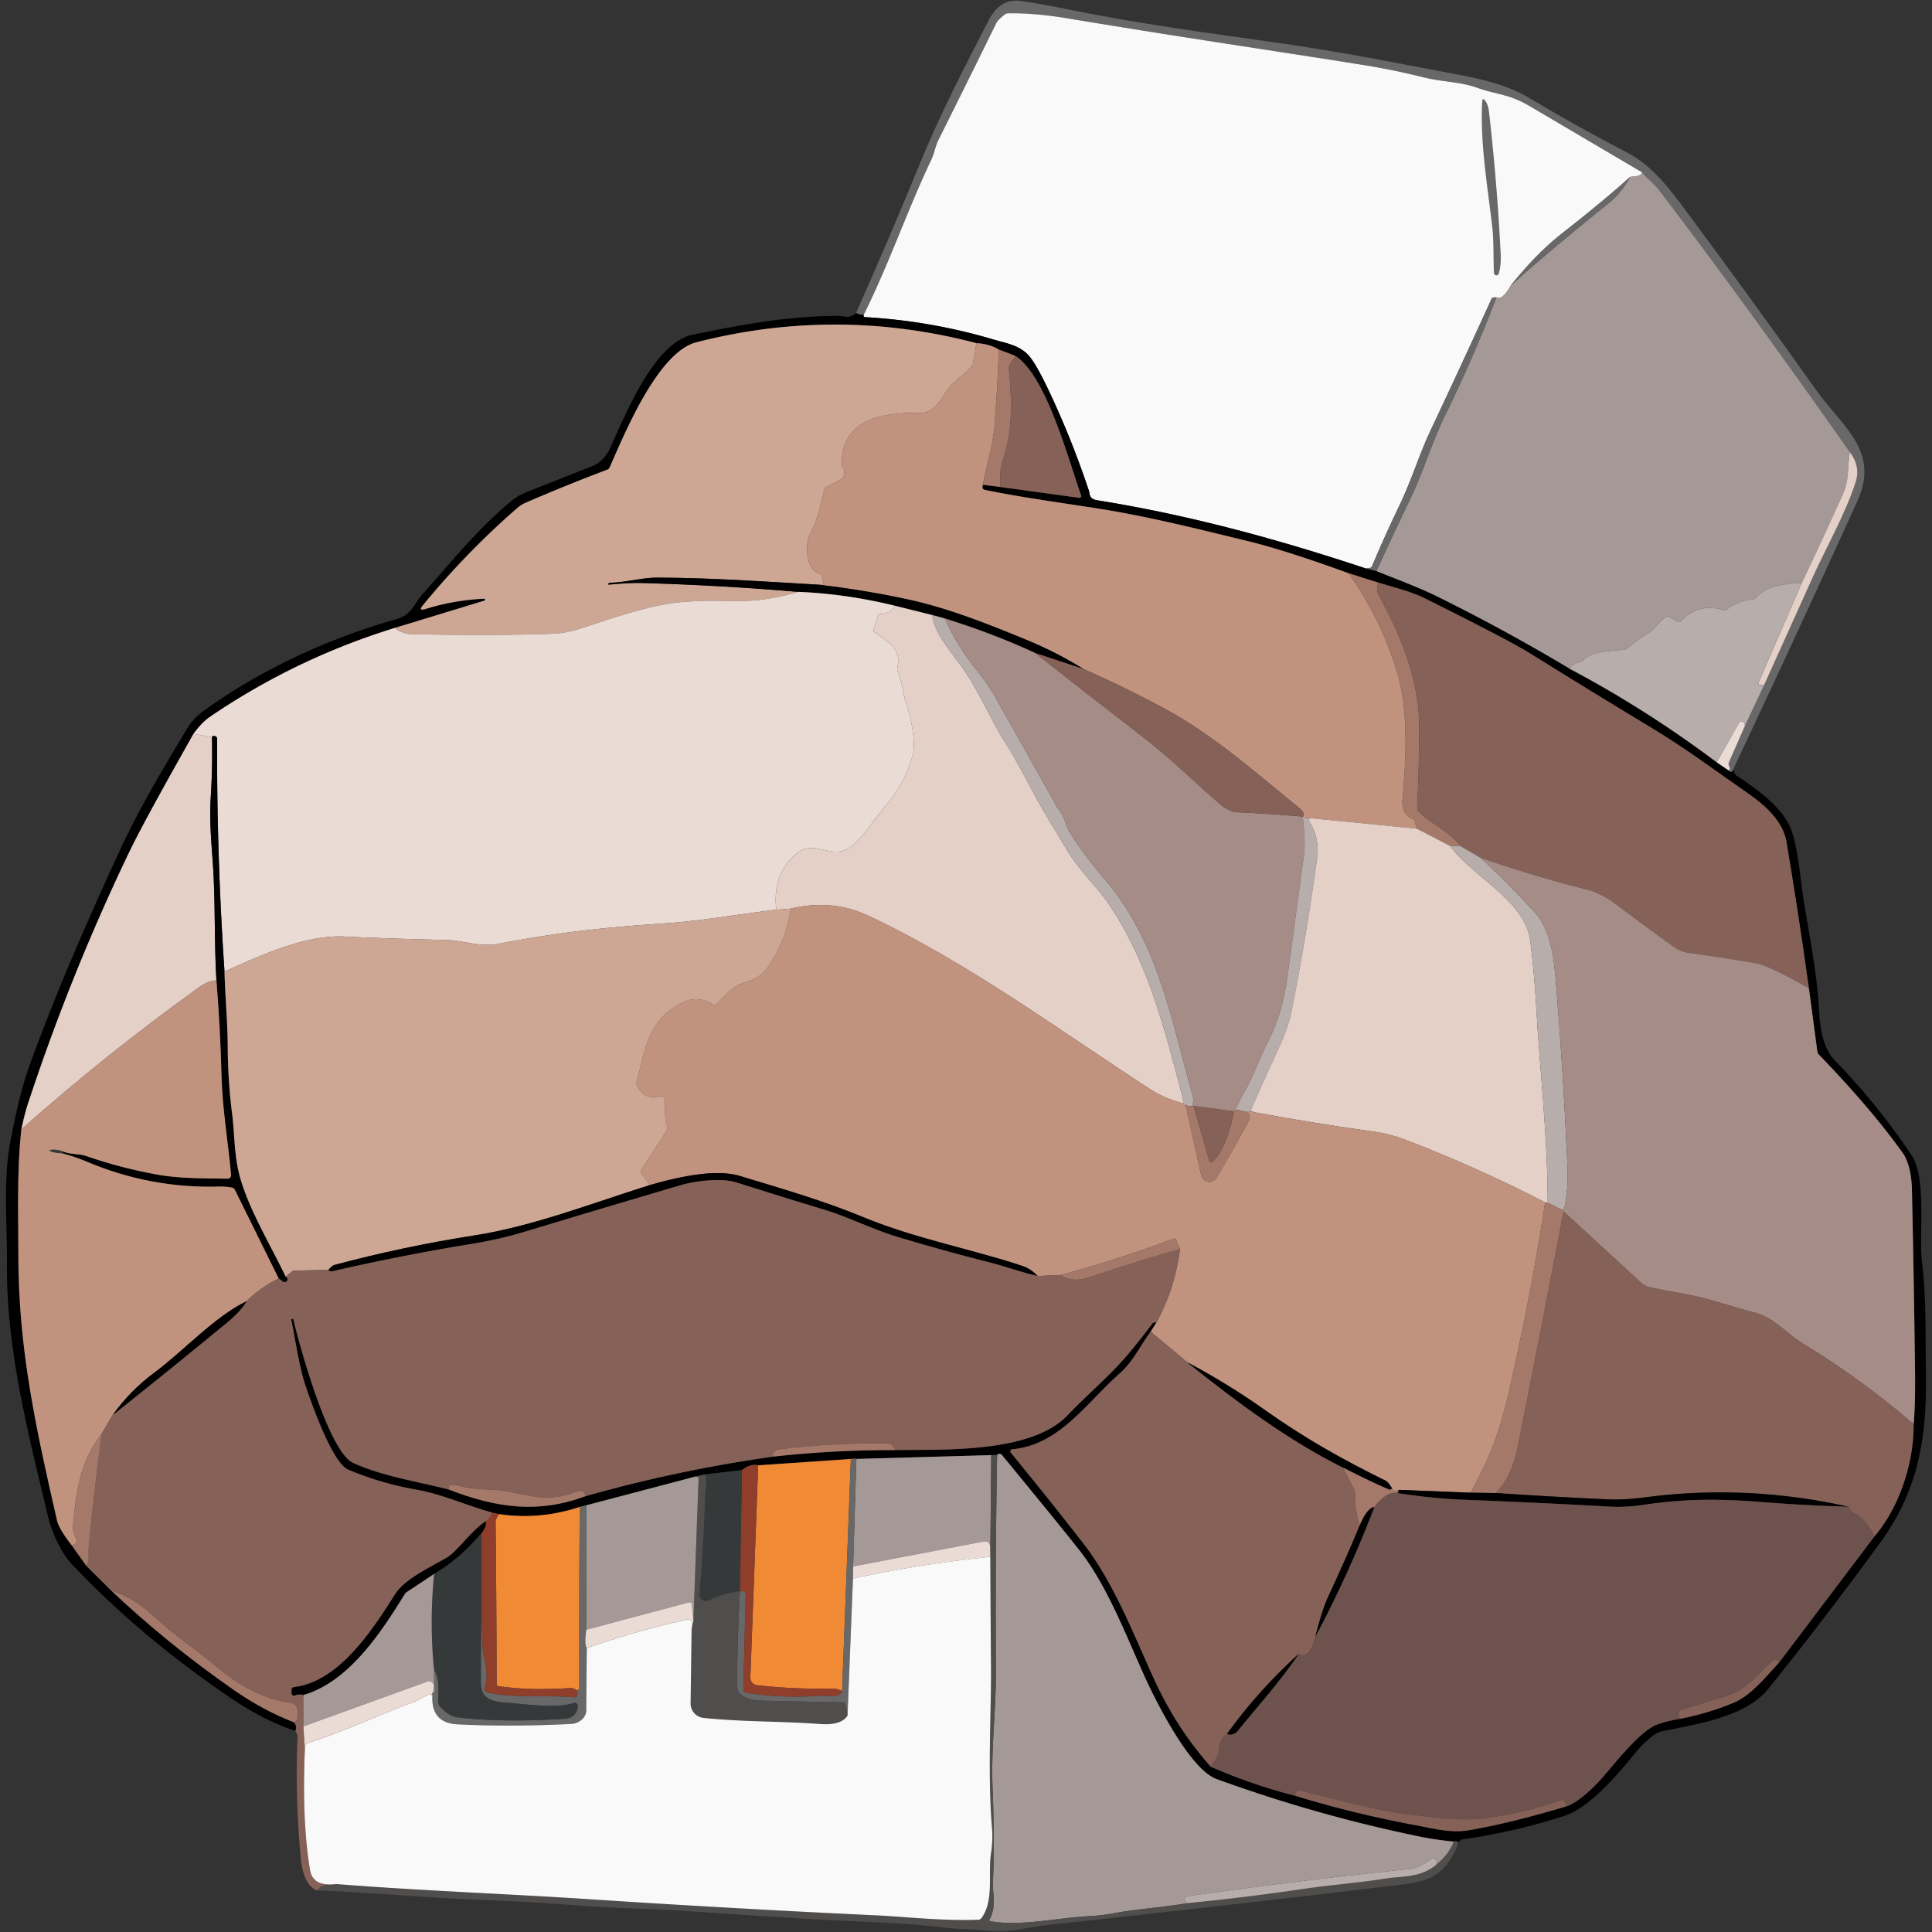 <?xml version="1.0" encoding="UTF-8" standalone="no"?>
<svg xmlns="http://www.w3.org/2000/svg" version="1.2" baseProfile="tiny" viewBox="0.00 0.00 500.00 500.00"><rect x="0.00" y="0.00" width="500.00" height="500.00" fill="#333333" stroke="none"/><link xmlns="" type="text/css" rel="stylesheet" id="dark-mode-custom-link"/><link xmlns="" type="text/css" rel="stylesheet" id="dark-mode-general-link"/><style xmlns="" lang="en" type="text/css" id="dark-mode-custom-style"/><style xmlns="" lang="en" type="text/css" id="dark-mode-native-style"/><style xmlns="" lang="en" type="text/css" id="dark-mode-native-sheet"/>
<path fill="#686869" d="   M 448.62 198.96   Q 448.60 199.31 448.45 199.54   Q 448.29 199.78 447.97 199.77   Q 447.45 199.77 447.26 199.31   Q 448.03 199.33 447.47 198.20   Q 447.25 197.75 447.45 197.29   L 451.61 187.80   L 456.57 177.27   Q 462.91 163.21 469.27 149.11   C 472.19 142.62 477.75 132.66 480.26 124.74   Q 481.54 120.70 478.73 116.99   C 463.18 94.88 446.32 71.40 429.32 49.15   C 428.05 47.50 426.32 46.24 424.95 44.59   Q 410.23 35.92 395.63 27.32   C 390.52 24.32 387.06 24.42 382.39 22.75   C 377.89 21.13 373.15 21.20 368.56 20.05   Q 360.62 18.06 352.55 16.78   C 327.59 12.81 307.70 9.96 276.25 4.75   Q 267.85 3.35 260.96 3.44   Q 260.44 3.45 260.04 3.76   Q 258.26 5.14 257.88 5.91   Q 250.39 21.15 242.81 36.35   C 242.11 37.76 241.79 39.71 241.05 41.27   C 234.77 54.51 230.06 68.35 223.53 81.46   Q 222.20 81.44 221.55 80.97   Q 230.07 61.88 237.99 42.52   C 243.36 29.40 249.51 17.59 255.83 5.33   C 257.69 1.72 260.24 -0.31 264.25 0.26   Q 269.55 1.02 277.45 2.63   C 294.83 6.16 312.25 8.48 330.42 11.05   Q 346.64 13.34 367.75 17.50   C 378.88 19.70 387.95 20.68 395.87 25.42   Q 408.31 32.85 421.18 39.52   C 428.00 43.06 433.00 50.08 436.69 55.06   Q 453.63 77.87 470.08 101.03   C 476.71 110.36 486.59 116.70 480.73 129.60   Q 464.93 164.39 448.62 198.96   Z"/>
<path fill="#faf9f9" d="   M 424.95 44.59   Q 425.00 45.61 421.90 45.77   Q 415.39 51.68 404.06 60.56   Q 397.66 65.59 390.99 73.89   Q 388.79 77.85 387.28 76.96   Q 386.20 76.92 386.03 77.30   Q 378.29 94.32 370.31 111.23   C 367.26 117.68 365.35 124.23 362.11 130.95   Q 358.40 138.66 355.08 146.54   A 0.73 0.73 0.0 0 1 354.36 146.99   Q 353.93 146.97 353.67 147.18   C 330.78 139.57 307.86 133.30 284.00 129.48   Q 282.26 129.21 282.01 127.97   Q 281.84 127.11 281.83 127.09   Q 277.41 113.75 271.40 101.04   Q 268.52 94.95 266.68 92.55   C 264.26 89.41 260.76 88.94 257.10 87.86   Q 240.84 83.04 223.87 82.08   Q 223.54 82.06 223.48 81.73   Q 223.46 81.60 223.53 81.46   C 230.06 68.35 234.77 54.51 241.05 41.27   C 241.79 39.71 242.11 37.76 242.81 36.35   Q 250.39 21.15 257.88 5.91   Q 258.26 5.14 260.04 3.76   Q 260.44 3.45 260.96 3.44   Q 267.85 3.35 276.25 4.75   C 307.70 9.96 327.59 12.81 352.55 16.78   Q 360.62 18.06 368.56 20.05   C 373.15 21.20 377.89 21.13 382.39 22.75   C 387.06 24.42 390.52 24.32 395.63 27.32   Q 410.23 35.92 424.95 44.59   Z"/>
<path fill="#686869" d="   M 383.59 26.27   Q 383.65 25.16 384.33 26.03   Q 385.14 27.06 385.34 28.82   Q 387.45 47.24 388.38 65.75   Q 388.53 68.57 387.89 70.78   A 0.64 0.64 0.0 0 1 386.63 70.63   C 386.44 66.50 386.63 62.43 386.17 58.48   C 384.93 47.90 383.02 36.94 383.59 26.27   Z"/>
<path fill="#a59997" d="   M 424.95 44.59   C 426.32 46.24 428.05 47.50 429.32 49.15   C 446.32 71.40 463.18 94.88 478.73 116.99   C 478.10 120.87 478.60 124.18 476.98 127.79   Q 471.71 139.52 466.27 150.91   C 462.71 150.95 456.94 151.59 454.51 154.62   Q 454.17 155.05 453.63 155.10   Q 449.93 155.48 446.94 157.70   A 1.11 1.08 -54.3 0 1 445.99 157.87   Q 439.54 155.97 435.02 160.78   A 0.68 0.68 0.0 0 1 434.18 160.91   L 431.96 159.65   Q 431.48 159.38 431.04 159.71   C 429.22 161.07 428.20 162.89 426.31 164.06   Q 423.61 165.75 421.11 167.79   A 1.65 1.61 -66.4 0 1 420.20 168.16   C 417.48 168.41 411.51 168.60 409.74 170.86   A 1.26 1.25 14.3 0 1 408.96 171.32   Q 407.20 171.61 406.17 173.05   Q 389.50 163.08 372.06 154.45   C 367.04 151.97 361.53 149.99 356.20 147.82   Q 360.59 138.24 365.05 128.95   C 368.42 121.94 370.43 114.79 373.97 107.54   Q 381.25 92.67 387.28 76.96   Q 388.79 77.85 390.99 73.89   Q 401.80 64.22 416.47 52.48   Q 419.51 50.04 421.90 45.77   Q 425.00 45.61 424.95 44.59   Z"/>
<path fill="#686869" d="   M 421.90 45.77   Q 419.51 50.04 416.47 52.48   Q 401.80 64.22 390.99 73.89   Q 397.66 65.59 404.06 60.56   Q 415.39 51.68 421.90 45.77   Z"/>
<path fill="#686869" d="   M 387.28 76.96   Q 381.25 92.67 373.97 107.54   C 370.43 114.79 368.42 121.94 365.05 128.95   Q 360.59 138.24 356.20 147.82   L 353.67 147.18   Q 353.93 146.97 354.36 146.99   A 0.73 0.73 0.0 0 0 355.08 146.54   Q 358.40 138.66 362.11 130.95   C 365.35 124.23 367.26 117.68 370.31 111.23   Q 378.29 94.32 386.03 77.30   Q 386.20 76.92 387.28 76.96   Z"/>
<path fill="#000000" d="   M 221.55 80.97   Q 222.20 81.44 223.53 81.46   Q 223.46 81.60 223.48 81.73   Q 223.54 82.06 223.87 82.08   Q 240.84 83.04 257.10 87.86   C 260.76 88.94 264.26 89.41 266.68 92.55   Q 268.52 94.95 271.40 101.04   Q 277.41 113.75 281.83 127.09   Q 281.84 127.11 282.01 127.97   Q 282.26 129.21 284.00 129.48   C 307.86 133.30 330.78 139.57 353.67 147.18   L 356.20 147.82   C 361.53 149.99 367.04 151.97 372.06 154.45   Q 389.50 163.08 406.17 173.05   Q 425.90 183.48 444.30 197.29   L 447.26 199.31   Q 447.45 199.77 447.97 199.77   Q 448.29 199.78 448.45 199.54   Q 448.60 199.31 448.62 198.96   Q 448.82 200.33 449.33 200.67   C 454.69 204.23 461.69 209.07 463.75 215.25   C 465.43 220.29 466.07 228.50 466.72 232.58   C 468.25 242.15 470.25 251.80 470.77 261.49   C 471.01 266.00 471.68 271.16 474.98 274.57   Q 485.94 285.88 494.70 298.96   C 498.74 304.99 496.52 319.45 497.42 326.75   C 498.57 336.18 498.27 345.96 498.42 355.47   C 498.70 372.04 496.46 385.67 486.64 399.16   Q 472.57 418.49 457.60 437.11   C 451.76 444.38 438.71 446.29 430.04 448.06   C 428.06 448.47 425.03 451.43 423.39 453.45   C 419.04 458.79 411.53 467.79 404.87 469.94   Q 391.94 474.11 378.51 476.03   Q 377.77 476.13 377.42 476.93   Q 377.10 476.23 376.27 476.60   Q 371.59 476.16 367.68 475.36   Q 340.69 469.82 314.83 460.41   C 307.91 457.89 299.11 440.27 296.12 433.64   C 291.42 423.21 286.41 410.14 279.33 401.18   Q 274.03 394.46 259.30 376.55   Q 258.98 376.15 258.47 376.28   Q 258.18 376.36 258.05 376.54   L 256.53 376.58   L 221.63 377.57   Q 221.13 377.38 220.20 377.58   L 196.22 379.22   Q 194.24 378.71 192.02 380.45   L 182.53 381.58   L 180.20 382.07   L 151.70 389.57   L 150.09 389.97   Q 139.74 393.42 129.08 391.85   L 127.26 391.42   C 120.65 389.60 114.45 386.69 107.67 385.50   Q 98.61 383.92 90.12 380.35   C 86.09 378.65 80.95 363.98 79.42 359.69   C 77.42 354.03 76.63 347.65 75.38 341.55   Q 75.35 341.41 75.58 341.33   Q 75.86 341.23 75.93 341.51   C 77.57 348.46 85.07 375.66 91.35 378.57   C 98.94 382.08 108.09 383.39 116.21 385.51   C 128.56 390.29 139.29 391.76 151.52 387.21   Q 175.36 380.46 200.11 376.97   Q 215.79 375.24 231.76 375.27   C 244.21 375.11 266.92 376.12 276.27 366.28   C 281.38 360.91 287.40 355.89 291.89 350.54   Q 295.12 346.68 298.15 342.66   Q 298.60 342.05 299.25 342.32   L 297.78 344.63   C 295.09 348.26 293.25 352.39 289.77 355.45   C 281.20 362.98 274.23 373.99 261.93 375.07   A 0.53 0.53 0.0 0 0 261.57 375.93   Q 271.14 387.57 280.39 399.46   C 287.83 409.03 292.91 421.76 297.86 432.78   C 302.28 442.65 306.77 449.71 313.34 457.23   Q 324.03 461.90 335.25 464.76   Q 350.53 469.43 366.24 472.34   C 371.01 473.22 375.45 474.47 380.18 473.66   Q 390.79 471.85 405.27 467.52   C 407.94 466.86 412.23 462.78 413.93 460.91   C 417.39 457.10 424.32 447.90 428.96 446.28   Q 431.82 445.28 434.92 444.82   Q 442.15 443.38 448.62 440.69   C 453.21 438.77 457.00 433.92 460.38 430.34   L 485.09 397.64   C 491.60 390.06 495.35 378.45 495.24 368.58   Q 495.72 363.66 495.61 354.69   Q 495.32 331.32 494.81 307.95   C 494.74 304.71 494.14 300.82 492.50 298.50   Q 484.56 287.28 470.74 272.94   Q 470.39 272.57 470.32 272.06   L 468.15 255.78   Q 465.41 236.16 462.36 217.98   C 461.42 212.36 456.66 208.31 452.38 205.33   C 444.14 199.58 436.09 193.59 427.50 188.42   Q 411.72 178.90 396.08 169.15   Q 390.52 165.68 368.92 154.93   C 365.02 152.99 360.79 152.03 356.65 150.76   L 349.03 148.36   Q 332.59 142.37 322.75 139.99   C 310.18 136.95 297.76 133.79 284.92 131.73   C 274.89 130.13 264.94 128.84 254.96 126.80   Q 254.43 126.69 254.31 126.36   Q 254.19 126.00 254.39 125.45   L 258.84 126.03   L 279.29 128.84   A 0.47 0.47 0.0 0 0 279.80 128.21   C 276.57 119.23 270.83 97.24 262.76 92.09   L 258.47 90.46   Q 256.07 88.99 252.71 88.81   Q 216.51 79.31 180.23 88.58   C 170.27 91.13 161.64 112.20 157.80 120.92   Q 157.60 121.38 157.13 121.56   Q 146.47 125.59 136.02 130.11   Q 134.87 130.61 133.92 131.44   Q 120.73 142.90 109.48 156.60   Q 108.14 158.22 110.15 157.60   Q 117.53 155.30 125.29 154.95   A 0.25 0.25 0.0 0 1 125.37 155.44   L 102.20 162.50   Q 76.60 170.39 54.44 185.44   Q 52.27 186.91 50.06 189.93   Q 37.21 212.66 33.46 220.48   Q 18.17 252.34 7.14 285.92   Q 6.39 288.20 5.52 292.28   C 4.34 303.15 4.75 314.08 4.75 325.00   C 4.76 349.38 9.49 370.49 14.76 393.50   Q 15.26 395.71 18.47 399.80   L 22.33 405.23   L 28.79 411.64   Q 43.33 425.39 60.44 437.31   Q 68.06 442.63 76.12 445.75   Q 76.97 446.95 76.42 447.95   Q 68.24 445.27 59.17 439.08   Q 35.94 423.21 18.53 404.73   C 15.84 401.88 13.45 396.73 12.41 392.38   C 7.34 371.11 1.60 349.19 1.80 327.11   C 1.89 316.96 0.78 305.74 2.62 295.83   Q 4.93 283.35 7.47 276.24   Q 16.00 252.42 31.26 219.56   C 36.27 208.76 42.29 198.78 48.39 188.61   Q 49.92 186.05 52.32 184.27   C 66.99 173.44 85.32 165.08 102.84 160.16   C 106.51 159.13 107.26 156.13 109.10 154.07   C 116.89 145.38 123.71 136.69 132.66 129.41   Q 134.23 128.14 136.69 127.18   Q 145.11 123.89 153.52 120.54   C 155.46 119.77 157.06 117.78 157.77 116.23   C 161.84 107.41 169.22 88.68 179.27 86.62   C 191.80 84.05 203.89 81.77 216.76 81.75   C 218.52 81.74 219.86 82.66 221.55 80.97   Z"/>
<path fill="#cda794" d="   M 252.71 88.81   L 251.79 94.18   A 1.46 1.39 -20.3 0 1 251.44 94.89   C 249.43 97.09 246.60 98.72 245.00 101.17   C 243.36 103.68 241.53 106.90 238.19 106.86   C 228.80 106.73 217.72 108.19 217.82 120.27   A 0.87 0.84 27.6 0 0 217.99 120.78   Q 219.00 122.12 218.13 123.61   A 1.38 1.35 -87.3 0 1 217.55 124.15   L 213.86 126.04   A 1.06 1.05 82.7 0 0 213.29 126.79   C 212.48 130.78 211.56 134.52 209.65 138.16   C 208.31 140.72 208.47 147.49 212.09 148.44   Q 212.62 148.58 212.74 149.12   L 213.08 150.70   Q 213.19 151.21 212.66 151.24   L 211.74 151.31   C 197.80 150.51 184.07 149.53 170.09 149.49   C 166.11 149.48 162.05 150.72 157.82 150.83   Q 157.64 150.84 157.50 151.00   Q 157.21 151.32 157.64 151.29   Q 163.05 150.80 165.93 150.88   Q 186.23 151.44 206.53 153.17   Q 197.82 155.86 188.75 155.54   Q 182.51 155.32 176.72 155.79   C 168.00 156.50 158.67 159.97 150.09 162.71   Q 146.40 163.89 142.75 164.02   Q 128.10 164.54 106.93 164.14   Q 103.92 164.08 102.20 162.50   L 125.37 155.44   A 0.25 0.25 0.0 0 0 125.29 154.95   Q 117.53 155.30 110.15 157.60   Q 108.14 158.22 109.48 156.60   Q 120.73 142.90 133.92 131.44   Q 134.87 130.61 136.02 130.11   Q 146.47 125.59 157.13 121.56   Q 157.60 121.38 157.80 120.92   C 161.64 112.20 170.27 91.13 180.23 88.58   Q 216.51 79.31 252.71 88.81   Z"/>
<path fill="#c1937e" d="   M 252.71 88.81   Q 256.07 88.99 258.47 90.46   Q 258.17 100.53 257.35 110.43   C 256.93 115.40 255.28 120.36 254.39 125.45   Q 254.19 126.00 254.31 126.36   Q 254.43 126.69 254.96 126.80   C 264.94 128.84 274.89 130.13 284.92 131.73   C 297.76 133.79 310.18 136.95 322.75 139.99   Q 332.59 142.37 349.03 148.36   Q 358.06 161.29 361.91 175.28   C 364.55 184.86 363.82 197.41 362.97 207.00   Q 362.64 210.69 365.53 211.89   Q 365.99 212.09 366.13 212.57   L 366.68 214.46   L 339.01 211.73   Q 338.20 211.86 337.15 211.44   Q 337.18 211.38 337.22 211.33   Q 337.66 210.28 336.45 209.29   C 325.55 200.43 314.26 190.40 301.96 183.71   Q 291.29 177.91 280.45 173.16   Q 273.27 168.73 265.82 165.67   C 255.66 161.49 245.35 157.36 234.76 155.09   Q 223.36 152.64 211.74 151.31   L 212.66 151.24   Q 213.19 151.21 213.08 150.70   L 212.74 149.12   Q 212.62 148.58 212.09 148.44   C 208.47 147.49 208.31 140.72 209.65 138.16   C 211.56 134.52 212.48 130.78 213.29 126.79   A 1.06 1.05 82.7 0 1 213.86 126.04   L 217.55 124.15   A 1.38 1.35 -87.3 0 0 218.13 123.61   Q 219.00 122.12 217.99 120.78   A 0.87 0.84 27.6 0 1 217.82 120.27   C 217.72 108.19 228.80 106.73 238.19 106.86   C 241.53 106.90 243.36 103.68 245.00 101.17   C 246.60 98.72 249.43 97.09 251.44 94.89   A 1.46 1.39 -20.3 0 0 251.79 94.18   L 252.71 88.81   Z"/>
<path fill="#a57969" d="   M 258.47 90.46   L 262.76 92.09   L 261.32 94.41   Q 261.06 94.81 261.11 95.29   C 261.88 104.03 262.12 111.45 259.54 119.08   C 258.72 121.50 258.81 123.57 258.84 126.03   L 254.39 125.45   C 255.28 120.36 256.93 115.40 257.35 110.43   Q 258.17 100.53 258.47 90.46   Z"/>
<path fill="#856158" d="   M 262.76 92.09   C 270.83 97.24 276.57 119.23 279.80 128.21   A 0.47 0.47 0.0 0 1 279.29 128.84   L 258.84 126.03   C 258.81 123.57 258.72 121.50 259.54 119.08   C 262.12 111.45 261.88 104.03 261.11 95.29   Q 261.06 94.81 261.32 94.41   L 262.76 92.09   Z"/>
<path fill="#e4d0c7" d="   M 478.73 116.99   Q 481.54 120.70 480.26 124.74   C 477.75 132.66 472.19 142.62 469.27 149.11   Q 462.91 163.21 456.57 177.27   L 455.50 177.21   Q 454.87 177.18 455.12 176.59   L 466.27 150.91   Q 471.71 139.52 476.98 127.79   C 478.60 124.18 478.10 120.87 478.73 116.99   Z"/>
<path fill="#a57969" d="   M 349.03 148.36   L 356.65 150.76   C 356.31 152.07 356.20 152.99 356.91 154.26   C 362.54 164.33 367.31 176.28 367.30 187.95   Q 367.28 198.52 366.77 209.10   Q 366.74 209.61 367.10 209.98   C 370.60 213.51 374.65 214.73 377.99 218.99   L 375.27 218.91   L 366.68 214.46   L 366.13 212.57   Q 365.99 212.09 365.53 211.89   Q 362.64 210.69 362.97 207.00   C 363.82 197.41 364.55 184.86 361.91 175.28   Q 358.06 161.29 349.03 148.36   Z"/>
<path fill="#000000" d="   M 211.74 151.31   Q 223.36 152.64 234.76 155.09   C 245.35 157.36 255.66 161.49 265.82 165.67   Q 273.27 168.73 280.45 173.16   L 267.89 168.99   Q 257.22 164.02 244.48 160.04   L 241.28 159.17   L 231.66 156.78   Q 219.00 153.67 206.53 153.17   Q 186.23 151.44 165.93 150.88   Q 163.05 150.80 157.64 151.29   Q 157.21 151.32 157.50 151.00   Q 157.64 150.84 157.82 150.83   C 162.05 150.72 166.11 149.48 170.09 149.49   C 184.07 149.53 197.80 150.51 211.74 151.31   Z"/>
<path fill="#856158" d="   M 356.65 150.76   C 360.79 152.03 365.02 152.99 368.92 154.93   Q 390.52 165.68 396.08 169.15   Q 411.72 178.90 427.50 188.42   C 436.09 193.59 444.14 199.58 452.38 205.33   C 456.66 208.31 461.42 212.36 462.36 217.98   Q 465.41 236.16 468.15 255.78   Q 457.86 249.88 454.44 249.29   Q 445.85 247.80 437.10 246.60   Q 434.98 246.31 433.26 245.09   Q 425.47 239.51 417.82 233.73   C 415.97 232.33 413.14 230.83 410.89 230.27   Q 397.44 226.88 383.23 222.03   L 377.99 218.99   C 374.65 214.73 370.60 213.51 367.10 209.98   Q 366.74 209.61 366.77 209.10   Q 367.28 198.52 367.30 187.95   C 367.31 176.28 362.54 164.33 356.91 154.26   C 356.20 152.99 356.31 152.07 356.65 150.76   Z"/>
<path fill="#b7adab" d="   M 466.27 150.91   L 455.12 176.59   Q 454.87 177.18 455.50 177.21   L 456.57 177.27   L 451.61 187.80   Q 451.47 187.40 451.46 187.38   A 0.76 0.73 -33.3 0 0 450.05 187.12   L 444.30 197.29   Q 425.90 183.48 406.17 173.05   Q 407.20 171.61 408.96 171.32   A 1.26 1.25 14.3 0 0 409.74 170.86   C 411.51 168.60 417.48 168.41 420.20 168.16   A 1.65 1.61 -66.4 0 0 421.11 167.79   Q 423.61 165.75 426.31 164.06   C 428.20 162.89 429.22 161.07 431.04 159.71   Q 431.48 159.38 431.96 159.65   L 434.18 160.91   A 0.68 0.68 0.0 0 0 435.02 160.78   Q 439.54 155.97 445.99 157.87   A 1.11 1.08 -54.3 0 0 446.94 157.70   Q 449.93 155.48 453.63 155.10   Q 454.17 155.05 454.51 154.62   C 456.94 151.59 462.71 150.95 466.27 150.91   Z"/>
<path fill="#eadbd5" d="   M 206.53 153.17   Q 219.00 153.67 231.66 156.78   Q 230.31 158.82 227.99 158.92   Q 227.37 158.94 227.17 159.54   L 226.13 162.81   Q 225.95 163.37 226.43 163.71   C 229.74 166.03 233.40 167.87 232.25 172.75   Q 232.14 173.22 232.32 173.67   C 233.63 176.92 233.64 179.59 234.65 182.47   C 235.71 185.52 237.13 192.31 236.22 195.43   Q 234.13 202.57 229.47 208.22   Q 226.81 211.44 225.36 213.44   C 223.58 215.87 221.21 218.93 218.58 220.03   C 214.92 221.57 210.17 217.81 206.72 220.47   Q 199.76 225.85 200.91 235.43   C 191.07 236.60 181.49 238.34 171.97 238.97   C 155.13 240.09 143.48 241.47 128.65 244.33   C 124.51 245.13 119.65 243.36 115.50 243.27   Q 99.60 242.90 89.25 242.38   C 79.28 241.88 68.18 246.90 58.10 251.45   Q 56.06 221.34 56.19 191.22   A 0.75 0.75 0.0 0 0 55.52 190.47   Q 55.05 190.41 54.86 190.78   L 50.06 189.93   Q 52.27 186.91 54.44 185.44   Q 76.60 170.39 102.20 162.50   Q 103.92 164.08 106.93 164.14   Q 128.10 164.54 142.75 164.02   Q 146.40 163.89 150.09 162.71   C 158.67 159.97 168.00 156.50 176.72 155.79   Q 182.51 155.32 188.75 155.54   Q 197.82 155.86 206.53 153.17   Z"/>
<path fill="#e4d0c7" d="   M 231.66 156.78   L 241.28 159.17   C 241.60 163.35 245.66 168.15 248.46 171.94   C 253.16 178.31 256.47 186.42 259.85 191.67   C 263.86 197.90 267.30 205.31 270.68 210.92   Q 273.44 215.50 276.19 220.10   C 279.24 225.23 283.84 229.35 287.00 234.04   C 297.11 249.01 301.33 265.98 306.06 284.04   Q 306.24 284.73 306.22 285.55   Q 301.54 284.37 297.94 282.06   C 276.14 268.03 250.37 248.88 224.40 236.85   Q 215.28 232.63 204.62 235.16   L 200.91 235.43   Q 199.76 225.85 206.72 220.47   C 210.17 217.81 214.92 221.57 218.58 220.03   C 221.21 218.93 223.58 215.87 225.36 213.44   Q 226.81 211.44 229.47 208.22   Q 234.13 202.57 236.22 195.43   C 237.13 192.31 235.71 185.52 234.65 182.47   C 233.64 179.59 233.63 176.92 232.32 173.67   Q 232.14 173.22 232.25 172.75   C 233.40 167.87 229.74 166.03 226.43 163.71   Q 225.95 163.37 226.13 162.81   L 227.17 159.54   Q 227.37 158.94 227.99 158.92   Q 230.31 158.82 231.66 156.78   Z"/>
<path fill="#b7adab" d="   M 241.28 159.17   L 244.48 160.04   Q 247.77 167.23 252.51 173.13   Q 255.69 177.08 257.29 179.92   Q 265.46 194.35 273.54 208.84   Q 273.69 209.11 274.66 210.52   C 275.60 211.88 275.97 213.93 276.66 215.10   Q 279.70 220.25 286.24 227.98   C 299.79 243.99 303.13 263.96 308.83 284.22   Q 309.01 284.85 308.53 286.21   Q 307.63 286.38 306.82 285.97   L 306.22 285.55   Q 306.24 284.73 306.06 284.04   C 301.33 265.98 297.11 249.01 287.00 234.04   C 283.84 229.35 279.24 225.23 276.19 220.10   Q 273.44 215.50 270.68 210.92   C 267.30 205.31 263.86 197.90 259.85 191.67   C 256.47 186.42 253.16 178.31 248.46 171.94   C 245.66 168.15 241.60 163.35 241.28 159.17   Z"/>
<path fill="#a58c86" d="   M 244.48 160.04   Q 257.22 164.02 267.89 168.99   Q 282.00 180.11 296.07 190.95   C 302.90 196.21 309.23 202.50 315.93 208.27   C 316.87 209.09 318.83 210.16 319.81 210.20   Q 328.51 210.54 337.22 211.33   Q 337.18 211.38 337.15 211.44   Q 337.93 217.81 337.46 221.25   Q 335.36 236.75 333.27 252.25   C 332.46 258.25 331.22 263.52 328.24 269.41   C 326.03 273.76 324.45 278.45 322.01 282.66   Q 320.74 284.84 319.77 287.14   Q 320.24 287.17 319.36 287.61   L 308.90 286.23   Q 308.78 286.28 308.53 286.21   Q 309.01 284.85 308.83 284.22   C 303.13 263.96 299.79 243.99 286.24 227.98   Q 279.70 220.25 276.66 215.10   C 275.97 213.93 275.60 211.88 274.66 210.52   Q 273.69 209.11 273.54 208.84   Q 265.46 194.35 257.29 179.92   Q 255.69 177.08 252.51 173.13   Q 247.77 167.23 244.48 160.04   Z"/>
<path fill="#856158" d="   M 267.89 168.99   L 280.45 173.16   Q 291.29 177.91 301.96 183.71   C 314.26 190.40 325.55 200.43 336.45 209.29   Q 337.66 210.28 337.22 211.33   Q 328.51 210.54 319.81 210.20   C 318.83 210.16 316.87 209.09 315.93 208.27   C 309.23 202.50 302.90 196.21 296.07 190.95   Q 282.00 180.11 267.89 168.99   Z"/>
<path fill="#eadbd5" d="   M 451.61 187.80   L 447.45 197.29   Q 447.25 197.75 447.47 198.20   Q 448.03 199.33 447.26 199.31   L 444.30 197.29   L 450.05 187.12   A 0.76 0.73 -33.3 0 1 451.46 187.38   Q 451.47 187.40 451.61 187.80   Z"/>
<path fill="#e4d0c7" d="   M 50.06 189.93   L 54.86 190.78   Q 55.04 198.47 54.55 206.15   C 54.18 211.92 54.62 217.06 55.03 222.59   C 55.79 232.85 55.40 243.33 56.01 253.69   Q 53.79 253.89 51.80 255.31   Q 27.71 272.57 5.52 292.28   Q 6.39 288.20 7.14 285.92   Q 18.17 252.34 33.46 220.48   Q 37.21 212.66 50.06 189.93   Z"/>
<path fill="#000000" d="   M 58.10 251.45   C 58.26 257.98 58.90 264.28 58.94 270.95   Q 58.98 279.66 60.08 288.30   C 60.63 292.56 60.62 298.31 61.72 303.11   C 63.72 311.86 69.90 321.96 73.94 330.42   Q 74.21 330.45 74.36 330.88   A 0.72 0.71 8.2 0 1 73.27 331.69   L 72.13 330.88   L 60.78 307.91   Q 60.54 307.44 60.03 307.34   Q 58.41 307.03 56.74 307.08   Q 38.94 307.60 22.52 300.66   Q 19.37 299.33 15.99 298.45   Q 16.01 298.22 16.80 298.20   C 18.61 298.79 20.63 298.60 22.28 299.17   Q 31.37 302.32 40.82 304.01   C 46.51 305.03 52.69 304.94 58.73 305.04   Q 59.89 305.06 59.79 303.90   C 59.01 295.33 57.55 286.93 57.33 278.33   Q 57.01 266.03 56.01 253.69   C 55.40 243.33 55.79 232.85 55.03 222.59   C 54.62 217.06 54.18 211.92 54.55 206.15   Q 55.04 198.47 54.86 190.78   Q 55.05 190.41 55.52 190.47   A 0.75 0.75 0.0 0 1 56.19 191.22   Q 56.06 221.34 58.10 251.45   Z"/>
<path fill="#b7adab" d="   M 337.15 211.44   Q 338.20 211.86 339.01 211.73   Q 338.66 212.26 338.80 212.48   Q 341.59 216.81 340.88 222.03   Q 338.19 241.81 334.29 261.46   Q 333.44 265.71 331.56 269.83   Q 327.54 278.61 323.65 287.41   Q 323.52 287.82 322.75 287.78   L 319.77 287.14   Q 320.74 284.84 322.01 282.66   C 324.45 278.45 326.03 273.76 328.24 269.41   C 331.22 263.52 332.46 258.25 333.27 252.25   Q 335.36 236.75 337.46 221.25   Q 337.93 217.81 337.15 211.44   Z"/>
<path fill="#e4d0c7" d="   M 339.01 211.73   L 366.68 214.46   L 375.27 218.91   C 381.14 227.03 394.80 233.00 396.07 243.69   Q 397.14 252.60 397.54 259.98   C 398.48 277.15 400.48 292.72 400.56 311.28   L 399.89 311.19   Q 382.43 302.15 363.77 294.99   Q 359.72 293.44 355.06 292.79   Q 339.85 290.68 324.78 287.87   Q 324.30 287.78 323.65 287.41   Q 327.54 278.61 331.56 269.83   Q 333.44 265.71 334.29 261.46   Q 338.19 241.81 340.88 222.03   Q 341.59 216.81 338.80 212.48   Q 338.66 212.26 339.01 211.73   Z"/>
<path fill="#b7adab" d="   M 375.27 218.91   L 377.99 218.99   L 383.23 222.03   Q 390.87 229.14 397.18 236.08   C 401.13 240.42 402.11 247.32 402.61 253.49   Q 404.62 277.84 405.67 302.24   C 405.83 305.86 405.56 308.86 404.94 312.23   Q 404.79 313.01 404.24 313.08   L 400.56 311.28   C 400.48 292.72 398.48 277.15 397.54 259.98   Q 397.14 252.60 396.07 243.69   C 394.80 233.00 381.14 227.03 375.27 218.91   Z"/>
<path fill="#a58c86" d="   M 383.23 222.03   Q 397.44 226.88 410.89 230.27   C 413.14 230.83 415.97 232.33 417.82 233.73   Q 425.47 239.51 433.26 245.09   Q 434.98 246.31 437.10 246.60   Q 445.85 247.80 454.44 249.29   Q 457.86 249.88 468.15 255.78   L 470.32 272.06   Q 470.39 272.57 470.74 272.94   Q 484.56 287.28 492.50 298.50   C 494.14 300.82 494.74 304.71 494.81 307.95   Q 495.32 331.32 495.61 354.69   Q 495.72 363.66 495.24 368.58   Q 481.69 356.90 466.56 347.70   C 462.20 345.05 459.24 341.06 454.11 339.71   C 447.77 338.05 441.68 335.83 435.17 334.73   Q 430.95 334.02 426.95 333.14   A 4.94 4.87 -17.0 0 1 424.68 331.95   L 404.66 313.54   L 404.24 313.08   Q 404.79 313.01 404.94 312.23   C 405.56 308.86 405.83 305.86 405.67 302.24   Q 404.62 277.84 402.61 253.49   C 402.11 247.32 401.13 240.42 397.18 236.08   Q 390.87 229.14 383.23 222.03   Z"/>
<path fill="#c1937e" d="   M 306.22 285.55   L 306.82 285.97   L 310.87 304.17   A 2.17 2.17 0.0 0 0 314.86 304.80   Q 319.18 297.51 323.23 289.96   Q 323.82 288.88 322.75 287.78   Q 323.52 287.82 323.65 287.41   Q 324.30 287.78 324.78 287.87   Q 339.85 290.68 355.06 292.79   Q 359.72 293.44 363.77 294.99   Q 382.43 302.15 399.89 311.19   Q 396.12 335.54 390.66 359.48   C 387.87 371.71 385.39 377.32 380.59 386.31   L 362.04 385.57   Q 360.71 386.19 360.27 385.18   Q 359.22 383.51 358.70 383.26   C 347.67 377.81 338.08 372.51 327.30 364.87   Q 317.74 358.11 307.23 352.53   L 297.78 344.63   L 299.25 342.32   Q 304.05 333.57 305.38 323.27   L 304.44 320.96   Q 304.21 320.40 303.65 320.61   Q 289.33 325.96 274.45 329.99   L 268.55 330.23   Q 266.69 328.34 264.77 327.69   C 252.09 323.42 236.95 320.59 223.57 315.06   C 213.14 310.74 202.22 307.60 191.43 304.32   C 184.82 302.32 174.47 304.88 168.12 306.72   L 166.03 303.76   A 0.94 0.94 0.0 0 1 166.00 302.72   L 172.59 292.49   Q 172.80 292.17 172.70 291.80   Q 171.83 288.54 172.14 285.09   A 1.28 1.28 0.0 0 0 170.60 283.73   Q 166.30 284.65 164.83 280.80   Q 164.65 280.34 164.78 279.87   C 167.12 271.16 167.55 264.16 176.49 259.52   Q 180.44 257.47 184.49 259.89   A 0.80 0.80 0.0 0 0 185.44 259.80   C 187.91 257.58 189.38 255.13 192.93 254.18   C 195.21 253.56 197.32 252.27 198.44 250.67   Q 203.52 243.41 204.62 235.16   Q 215.28 232.63 224.40 236.85   C 250.37 248.88 276.14 268.03 297.94 282.06   Q 301.54 284.37 306.22 285.55   Z"/>
<path fill="#cda794" d="   M 204.62 235.16   Q 203.52 243.41 198.44 250.67   C 197.32 252.27 195.21 253.56 192.93 254.18   C 189.38 255.13 187.91 257.58 185.44 259.80   A 0.80 0.80 0.0 0 1 184.49 259.89   Q 180.44 257.47 176.49 259.52   C 167.55 264.16 167.12 271.16 164.78 279.87   Q 164.65 280.34 164.83 280.80   Q 166.30 284.65 170.60 283.73   A 1.28 1.28 0.0 0 1 172.14 285.09   Q 171.83 288.54 172.70 291.80   Q 172.80 292.17 172.59 292.49   L 166.00 302.72   A 0.94 0.94 0.0 0 0 166.03 303.76   L 168.12 306.72   C 153.35 311.35 137.85 317.38 122.78 319.73   Q 104.42 322.59 86.47 327.39   Q 86.02 327.51 84.99 328.64   L 76.27 328.84   Q 75.76 328.86 75.38 329.19   L 73.94 330.42   C 69.90 321.96 63.72 311.86 61.72 303.11   C 60.62 298.31 60.63 292.56 60.08 288.30   Q 58.98 279.66 58.94 270.95   C 58.90 264.28 58.26 257.98 58.10 251.45   C 68.18 246.90 79.28 241.88 89.25 242.38   Q 99.60 242.90 115.50 243.27   C 119.65 243.36 124.51 245.13 128.65 244.33   C 143.48 241.47 155.13 240.09 171.97 238.97   C 181.49 238.34 191.07 236.60 200.91 235.43   L 204.62 235.16   Z"/>
<path fill="#c1937e" d="   M 56.01 253.69   Q 57.01 266.03 57.33 278.33   C 57.55 286.93 59.01 295.33 59.79 303.90   Q 59.89 305.06 58.73 305.04   C 52.69 304.94 46.51 305.03 40.82 304.01   Q 31.37 302.32 22.28 299.17   C 20.63 298.60 18.61 298.79 16.80 298.20   Q 14.90 297.40 13.29 297.58   Q 12.36 297.69 13.24 297.99   Q 14.44 298.41 15.99 298.45   Q 19.37 299.33 22.52 300.66   Q 38.94 307.60 56.74 307.08   Q 58.41 307.03 60.03 307.34   Q 60.54 307.44 60.78 307.91   L 72.13 330.88   Q 67.38 333.18 63.86 336.72   C 55.37 340.86 47.63 349.55 39.90 355.27   Q 33.76 359.81 29.17 366.20   L 26.30 371.09   C 20.62 378.42 19.72 385.95 18.90 394.71   C 18.76 396.20 19.16 397.11 19.77 398.39   Q 20.00 398.87 19.68 399.29   Q 19.22 399.90 18.47 399.80   Q 15.26 395.71 14.76 393.50   C 9.49 370.49 4.76 349.38 4.75 325.00   C 4.75 314.08 4.34 303.15 5.52 292.28   Q 27.71 272.57 51.80 255.31   Q 53.79 253.89 56.01 253.69   Z"/>
<path fill="#a57969" d="   M 306.82 285.97   Q 307.63 286.38 308.53 286.21   Q 308.78 286.28 308.90 286.23   L 312.95 300.40   A 0.51 0.51 0.0 0 0 313.78 300.64   C 317.03 297.77 318.68 291.24 319.36 287.61   Q 320.24 287.17 319.77 287.14   L 322.75 287.78   Q 323.82 288.88 323.23 289.96   Q 319.18 297.51 314.86 304.80   A 2.17 2.17 0.0 0 1 310.87 304.17   L 306.82 285.97   Z"/>
<path fill="#856158" d="   M 308.90 286.23   L 319.36 287.61   C 318.68 291.24 317.03 297.77 313.78 300.64   A 0.51 0.51 0.0 0 1 312.95 300.40   L 308.90 286.23   Z"/>
<path fill="#36393a" d="   M 16.80 298.20   Q 16.01 298.22 15.99 298.45   Q 14.44 298.41 13.24 297.99   Q 12.36 297.69 13.29 297.58   Q 14.90 297.40 16.80 298.20   Z"/>
<path fill="#000000" d="   M 268.55 330.23   C 264.32 329.27 259.85 327.66 256.12 326.71   Q 244.09 323.66 232.21 320.09   C 226.03 318.23 219.30 314.87 213.42 313.10   Q 202.02 309.65 190.63 306.02   C 186.47 304.69 179.46 305.75 176.23 306.70   Q 155.93 312.68 135.66 318.81   Q 129.29 320.74 122.16 321.90   Q 103.96 324.87 86.00 329.00   Q 85.38 329.14 84.99 328.64   Q 86.02 327.51 86.47 327.39   Q 104.42 322.59 122.78 319.73   C 137.85 317.38 153.35 311.35 168.12 306.72   C 174.47 304.88 184.82 302.32 191.43 304.32   C 202.22 307.60 213.14 310.74 223.57 315.06   C 236.95 320.59 252.09 323.42 264.77 327.69   Q 266.69 328.34 268.55 330.23   Z"/>
<path fill="#856158" d="   M 268.55 330.23   L 274.45 329.99   Q 277.58 332.00 281.61 330.64   Q 296.77 325.54 305.38 323.27   Q 304.05 333.57 299.25 342.32   Q 298.60 342.05 298.15 342.66   Q 295.12 346.68 291.89 350.54   C 287.40 355.89 281.38 360.91 276.27 366.28   C 266.92 376.12 244.21 375.11 231.76 375.27   L 230.81 373.97   Q 230.51 373.56 230.00 373.55   Q 215.90 373.36 201.95 375.04   Q 201.10 375.14 200.64 375.50   Q 199.77 376.16 200.11 376.97   Q 175.36 380.46 151.52 387.21   Q 151.34 386.22 150.71 385.89   Q 150.26 385.65 149.40 385.98   C 142.48 388.65 138.40 387.43 131.45 386.00   C 127.31 385.15 123.11 385.84 118.71 384.49   Q 117.83 384.22 117.28 384.25   Q 115.80 384.34 116.21 385.51   C 108.09 383.39 98.94 382.08 91.35 378.57   C 85.07 375.66 77.57 348.46 75.93 341.51   Q 75.86 341.23 75.58 341.33   Q 75.35 341.41 75.38 341.55   C 76.63 347.65 77.42 354.03 79.42 359.69   C 80.95 363.98 86.09 378.65 90.12 380.35   Q 98.61 383.92 107.67 385.50   C 114.45 386.69 120.65 389.60 127.26 391.42   Q 127.29 392.51 125.63 393.78   C 121.65 396.47 118.37 401.58 115.49 403.23   C 111.56 405.47 104.70 408.72 102.29 412.55   C 96.48 421.79 87.75 435.26 76.06 436.65   Q 75.50 436.72 75.50 437.28   L 75.50 438.24   A 0.56 0.56 0.0 0 0 76.26 438.77   Q 77.50 438.31 78.51 438.67   L 78.52 446.79   L 78.90 452.77   Q 78.11 471.36 80.25 484.00   Q 80.98 488.35 87.01 487.59   Q 83.74 487.34 82.00 489.27   Q 78.50 487.71 77.85 480.99   Q 76.33 465.23 76.99 449.40   C 77.01 448.79 76.74 448.43 76.42 447.95   Q 76.97 446.95 76.12 445.75   Q 77.51 445.15 76.98 442.43   Q 76.68 440.89 75.15 440.68   C 68.14 439.75 61.83 436.24 56.16 431.46   C 50.70 426.85 44.79 423.08 39.61 418.15   Q 34.86 413.61 28.79 411.64   L 22.33 405.23   C 23.29 404.07 22.83 401.64 22.95 400.33   Q 24.32 386.20 26.30 371.09   L 29.17 366.20   Q 44.36 354.13 58.76 342.26   Q 62.20 339.43 63.86 336.72   Q 67.38 333.18 72.13 330.88   L 73.27 331.69   A 0.72 0.71 8.2 0 0 74.36 330.88   Q 74.21 330.45 73.94 330.42   L 75.38 329.19   Q 75.76 328.86 76.27 328.84   L 84.99 328.64   Q 85.38 329.14 86.00 329.00   Q 103.96 324.87 122.16 321.90   Q 129.29 320.74 135.66 318.81   Q 155.93 312.68 176.23 306.70   C 179.46 305.75 186.47 304.69 190.63 306.02   Q 202.02 309.65 213.42 313.10   C 219.30 314.87 226.03 318.23 232.21 320.09   Q 244.09 323.66 256.12 326.71   C 259.85 327.66 264.32 329.27 268.55 330.23   Z"/>
<path fill="#a57969" d="   M 399.89 311.19   L 400.56 311.28   L 404.24 313.08   L 404.66 313.54   Q 398.78 344.51 392.70 374.93   Q 391.25 382.18 387.11 386.40   L 380.59 386.31   C 385.39 377.32 387.87 371.71 390.66 359.48   Q 396.12 335.54 399.89 311.19   Z"/>
<path fill="#856158" d="   M 404.66 313.54   L 424.68 331.95   A 4.94 4.87 -17.0 0 0 426.95 333.14   Q 430.95 334.02 435.17 334.73   C 441.68 335.83 447.77 338.05 454.11 339.71   C 459.24 341.06 462.20 345.05 466.56 347.70   Q 481.69 356.90 495.24 368.58   C 495.35 378.45 491.60 390.06 485.09 397.64   Q 482.91 393.06 479.49 391.47   A 1.12 1.11 -5.8 0 1 479.06 391.12   Q 478.57 390.43 478.49 389.95   Q 451.88 384.02 425.52 387.54   Q 420.28 388.24 415.94 388.03   Q 401.18 387.34 387.11 386.40   Q 391.25 382.18 392.70 374.93   Q 398.78 344.51 404.66 313.54   Z"/>
<path fill="#a57969" d="   M 305.38 323.27   Q 296.77 325.54 281.61 330.64   Q 277.58 332.00 274.45 329.99   Q 289.33 325.96 303.65 320.61   Q 304.21 320.40 304.44 320.96   L 305.38 323.27   Z"/>
<path fill="#000000" d="   M 63.86 336.72   Q 62.20 339.43 58.76 342.26   Q 44.36 354.13 29.17 366.20   Q 33.76 359.81 39.90 355.27   C 47.63 349.55 55.37 340.86 63.86 336.72   Z"/>
<path fill="#856158" d="   M 297.78 344.63   L 307.23 352.53   C 320.03 362.78 333.29 372.68 347.58 379.81   L 350.46 385.43   Q 350.71 385.91 350.69 386.44   Q 350.56 390.66 351.90 394.77   Q 348.36 403.31 343.81 413.06   Q 342.15 416.62 340.41 423.55   Q 338.95 429.77 336.12 428.01   Q 325.81 437.33 317.56 448.70   Q 315.33 450.54 315.44 453.53   Q 315.46 454.02 315.19 454.43   L 313.34 457.23   C 306.77 449.71 302.28 442.65 297.86 432.78   C 292.91 421.76 287.83 409.03 280.39 399.46   Q 271.14 387.57 261.57 375.93   A 0.53 0.53 0.0 0 1 261.93 375.07   C 274.23 373.99 281.20 362.98 289.77 355.45   C 293.25 352.39 295.09 348.26 297.78 344.63   Z"/>
<path fill="#000000" d="   M 307.23 352.53   Q 317.74 358.11 327.30 364.87   C 338.08 372.51 347.67 377.81 358.70 383.26   Q 359.22 383.51 360.27 385.18   Q 359.80 385.63 359.50 385.50   Q 354.97 383.59 347.58 379.81   C 333.29 372.68 320.03 362.78 307.23 352.53   Z"/>
<path fill="#a57969" d="   M 26.30 371.09   Q 24.32 386.20 22.95 400.33   C 22.83 401.64 23.29 404.07 22.33 405.23   L 18.47 399.80   Q 19.22 399.90 19.68 399.29   Q 20.00 398.87 19.77 398.39   C 19.16 397.11 18.76 396.20 18.90 394.71   C 19.72 385.95 20.62 378.42 26.30 371.09   Z"/>
<path fill="#a57969" d="   M 231.76 375.27   Q 215.79 375.24 200.11 376.97   Q 199.77 376.16 200.64 375.50   Q 201.10 375.14 201.95 375.04   Q 215.90 373.36 230.00 373.55   Q 230.51 373.56 230.81 373.97   L 231.76 375.27   Z"/>
<path fill="#a59997" d="   M 376.27 476.60   Q 374.96 479.96 371.74 482.57   Q 371.87 481.47 371.35 481.07   A 0.73 0.73 0.0 0 0 370.46 481.06   Q 367.29 483.44 364.75 483.70   Q 335.77 486.67 307.30 490.75   A 0.81 0.81 0.0 0 0 306.87 492.15   L 307.31 492.54   C 300.84 493.66 294.33 494.01 287.96 495.20   Q 284.98 495.76 281.60 495.92   C 273.53 496.33 264.25 498.58 256.38 497.23   Q 255.87 497.14 256.12 496.69   C 257.96 493.33 256.86 490.06 256.97 487.32   Q 257.43 476.05 256.87 462.50   C 256.47 452.73 257.79 441.87 257.74 432.83   Q 257.56 404.68 258.05 376.54   Q 258.18 376.36 258.47 376.28   Q 258.98 376.15 259.30 376.55   Q 274.03 394.46 279.33 401.18   C 286.41 410.14 291.42 423.21 296.12 433.64   C 299.11 440.27 307.91 457.89 314.83 460.41   Q 340.69 469.82 367.68 475.36   Q 371.59 476.16 376.27 476.60   Z"/>
<path fill="#a59997" d="   M 256.53 376.58   L 256.29 402.91   L 256.24 400.36   Q 256.21 398.63 254.50 398.95   L 220.79 405.39   L 221.63 377.57   L 256.53 376.58   Z"/>
<path fill="#504e4d" d="   M 258.05 376.54   Q 257.56 404.68 257.74 432.83   C 257.79 441.87 256.47 452.73 256.87 462.50   Q 257.43 476.05 256.97 487.32   C 256.86 490.06 257.96 493.33 256.12 496.69   Q 255.87 497.14 256.38 497.23   C 264.25 498.58 273.53 496.33 281.60 495.92   Q 284.98 495.76 287.96 495.20   C 294.33 494.01 300.84 493.66 307.31 492.54   Q 322.59 491.03 337.80 488.79   C 344.26 487.83 351.71 487.27 358.64 486.17   C 363.18 485.45 367.42 486.08 371.74 482.57   Q 374.96 479.96 376.27 476.60   Q 377.10 476.23 377.42 476.93   Q 375.56 482.47 371.46 485.25   Q 368.91 486.99 363.01 487.70   Q 319.54 492.93 276.02 497.65   C 271.61 498.13 268.64 498.49 263.06 499.45   C 258.73 500.19 254.46 499.46 250.42 499.30   Q 246.59 499.14 244.61 498.90   C 233.70 497.54 219.84 497.25 211.91 496.78   C 200.42 496.08 192.68 495.62 177.51 494.56   C 168.62 493.93 159.42 493.90 150.85 493.23   Q 136.82 492.13 122.75 491.59   C 109.65 491.09 95.73 489.71 82.00 489.27   Q 83.74 487.34 87.01 487.59   C 108.81 489.32 130.60 490.08 152.41 491.51   Q 189.75 493.96 227.13 495.71   C 233.44 496.00 244.42 497.21 253.23 496.82   A 1.00 0.98 16.6 0 0 253.99 496.42   C 257.31 491.95 255.66 485.11 256.47 479.70   Q 256.99 476.17 256.74 473.26   C 255.55 459.28 256.56 442.61 256.47 431.65   Q 256.35 417.34 256.29 402.91   L 256.53 376.58   L 258.05 376.54   Z"/>
<path fill="#f18a34" d="   M 220.20 377.58   L 217.94 437.69   Q 216.79 436.95 215.00 436.99   Q 205.00 437.19 195.89 436.12   A 1.93 1.93 0.0 0 1 194.19 434.13   L 196.22 379.22   L 220.20 377.58   Z"/>
<path fill="#686869" d="   M 220.20 377.58   Q 221.13 377.38 221.63 377.57   L 220.79 405.39   L 220.75 408.53   L 219.34 444.03   L 218.89 441.15   Q 218.79 440.57 218.20 440.56   Q 208.13 440.37 198.07 440.16   C 195.85 440.11 190.88 439.89 190.82 436.44   Q 190.67 427.66 191.48 411.86   L 191.78 411.77   A 0.95 0.95 0.0 0 1 192.99 412.70   L 192.38 436.92   Q 192.36 437.97 193.40 438.13   Q 202.95 439.58 212.28 438.84   C 213.94 438.71 216.85 439.84 217.94 437.69   L 220.20 377.58   Z"/>
<path fill="#8e3e2b" d="   M 196.22 379.22   L 194.19 434.13   A 1.93 1.93 0.0 0 0 195.89 436.12   Q 205.00 437.19 215.00 436.99   Q 216.79 436.95 217.94 437.69   C 216.85 439.84 213.94 438.71 212.28 438.84   Q 202.95 439.58 193.40 438.13   Q 192.36 437.97 192.38 436.92   L 192.99 412.70   A 0.95 0.95 0.0 0 0 191.78 411.77   L 191.48 411.86   L 192.02 380.45   Q 194.24 378.71 196.22 379.22   Z"/>
<path fill="#a57969" d="   M 347.58 379.81   Q 354.97 383.59 359.50 385.50   Q 359.80 385.63 360.27 385.18   Q 360.71 386.19 362.04 385.57   Q 361.87 385.99 361.69 386.41   Q 358.92 385.88 355.65 390.05   Q 353.86 390.17 351.90 394.77   Q 350.56 390.66 350.69 386.44   Q 350.71 385.91 350.46 385.43   L 347.58 379.81   Z"/>
<path fill="#36393a" d="   M 192.02 380.45   L 191.48 411.86   Q 186.86 412.36 183.52 414.18   A 1.71 1.70 78.1 0 1 181.01 412.54   Q 182.08 400.10 182.47 387.63   C 182.52 386.01 182.99 383.72 182.53 381.58   L 192.02 380.45   Z"/>
<path fill="#504e4d" d="   M 182.53 381.58   C 182.99 383.72 182.52 386.01 182.47 387.63   Q 182.08 400.10 181.01 412.54   A 1.71 1.70 78.1 0 0 183.52 414.18   Q 186.86 412.36 191.48 411.86   Q 190.67 427.66 190.82 436.44   C 190.88 439.89 195.85 440.11 198.07 440.16   Q 208.13 440.37 218.20 440.56   Q 218.79 440.57 218.89 441.15   L 219.34 444.03   C 217.81 446.25 214.63 446.34 212.24 446.17   C 202.14 445.43 192.10 445.64 182.07 444.59   A 3.74 3.72 -86.7 0 1 178.73 440.83   L 178.99 421.56   L 179.45 419.49   L 180.79 382.56   Q 180.80 382.28 180.52 382.28   Q 180.28 382.27 180.20 382.07   L 182.53 381.58   Z"/>
<path fill="#a59997" d="   M 180.20 382.07   Q 180.28 382.27 180.52 382.28   Q 180.80 382.28 180.79 382.56   L 179.45 419.49   L 179.07 415.28   Q 179.00 414.50 178.24 414.70   L 151.71 421.78   L 151.70 389.57   L 180.20 382.07   Z"/>
<path fill="#a57969" d="   M 151.52 387.21   C 139.29 391.76 128.56 390.29 116.21 385.51   Q 115.80 384.34 117.28 384.25   Q 117.83 384.22 118.71 384.49   C 123.11 385.84 127.31 385.15 131.45 386.00   C 138.40 387.43 142.48 388.65 149.40 385.98   Q 150.26 385.65 150.71 385.89   Q 151.34 386.22 151.52 387.21   Z"/>
<path fill="#000000" d="   M 380.59 386.31   L 387.11 386.40   Q 401.18 387.34 415.94 388.03   Q 420.28 388.24 425.52 387.54   Q 451.88 384.02 478.49 389.95   Q 466.73 389.60 455.26 388.68   C 444.03 387.79 435.32 387.96 425.19 389.47   Q 420.69 390.14 416.74 389.92   Q 398.04 388.87 379.32 388.15   Q 370.60 387.82 361.69 386.41   Q 361.87 385.99 362.04 385.57   L 380.59 386.31   Z"/>
<path fill="#6e524d" d="   M 361.69 386.41   Q 370.60 387.82 379.32 388.15   Q 398.04 388.87 416.74 389.92   Q 420.69 390.14 425.19 389.47   C 435.32 387.96 444.03 387.79 455.26 388.68   Q 466.73 389.60 478.49 389.95   Q 478.57 390.43 479.06 391.12   A 1.12 1.11 -5.8 0 0 479.49 391.47   Q 482.91 393.06 485.09 397.64   L 460.38 430.34   Q 460.18 429.50 459.55 429.46   Q 459.14 429.44 458.64 429.89   C 454.82 433.31 451.98 437.46 446.47 439.05   C 441.56 440.46 438.93 441.44 435.13 442.48   A 0.84 0.83 -0.7 0 0 434.55 443.07   Q 434.20 444.45 434.92 444.82   Q 431.82 445.28 428.96 446.28   C 424.32 447.90 417.39 457.10 413.93 460.91   C 412.23 462.78 407.94 466.86 405.27 467.52   L 405.28 467.13   A 1.19 1.19 0.0 0 0 403.70 465.98   Q 393.89 469.35 384.28 470.56   C 378.09 471.35 371.52 470.34 365.15 469.62   C 355.56 468.54 345.95 465.57 336.30 463.36   Q 335.80 463.25 335.47 463.64   Q 335.14 464.03 335.25 464.76   Q 324.03 461.90 313.34 457.23   L 315.19 454.43   Q 315.46 454.02 315.44 453.53   Q 315.33 450.54 317.56 448.70   Q 319.16 449.38 320.49 447.72   C 325.26 441.81 331.20 435.27 336.12 428.01   Q 338.95 429.77 340.41 423.55   Q 349.07 407.31 355.65 390.05   Q 358.92 385.88 361.69 386.41   Z"/>
<path fill="#686869" d="   M 151.70 389.57   L 151.71 421.78   Q 151.18 425.73 151.87 426.53   Q 151.77 435.51 151.72 442.69   C 151.71 444.57 149.81 446.05 147.86 446.15   Q 132.37 446.94 118.47 446.26   Q 111.49 445.92 111.91 438.78   Q 111.47 438.92 111.99 438.01   Q 112.13 438.01 112.24 438.00   Q 112.44 437.97 112.43 437.77   L 112.31 432.01   C 114.10 435.02 113.19 437.61 113.46 440.71   Q 113.50 441.20 113.82 441.58   Q 116.05 444.17 118.55 444.47   Q 130.12 445.81 145.98 444.83   C 148.12 444.70 149.33 443.66 149.52 441.56   A 0.81 0.80 -7.4 0 0 148.44 440.73   C 144.27 442.24 135.01 440.97 130.40 440.59   C 126.91 440.30 124.45 439.35 124.45 435.51   Q 124.44 425.75 124.57 415.99   Q 124.72 421.09 124.91 426.16   C 125.04 429.64 126.75 432.58 125.43 436.70   A 1.04 1.04 0.0 0 0 126.22 438.04   C 133.88 439.59 141.01 438.61 148.70 439.26   A 0.65 0.64 -77.6 0 0 149.36 438.83   Q 149.63 438.11 149.29 437.47   Q 149.56 437.36 149.74 437.15   Q 149.88 436.98 149.88 436.67   C 149.87 420.95 149.81 405.53 150.09 389.97   L 151.70 389.57   Z"/>
<path fill="#f18a34" d="   M 150.09 389.97   C 149.81 405.53 149.87 420.95 149.88 436.67   Q 149.88 436.98 149.74 437.15   Q 149.56 437.36 149.29 437.47   Q 148.43 436.79 147.24 436.87   Q 137.57 437.57 129.07 436.40   A 0.62 0.61 3.7 0 1 128.53 435.79   Q 128.48 414.80 128.26 393.95   Q 128.26 393.17 129.08 391.85   Q 139.74 393.42 150.09 389.97   Z"/>
<path fill="#000000" d="   M 355.65 390.05   Q 349.07 407.31 340.41 423.55   Q 342.15 416.62 343.81 413.06   Q 348.36 403.31 351.90 394.77   Q 353.86 390.17 355.65 390.05   Z"/>
<path fill="#8e3e2b" d="   M 127.26 391.42   L 129.08 391.85   Q 128.26 393.17 128.26 393.95   Q 128.48 414.80 128.53 435.79   A 0.62 0.61 3.7 0 0 129.07 436.40   Q 137.57 437.57 147.24 436.87   Q 148.43 436.79 149.29 437.47   Q 149.63 438.11 149.36 438.83   A 0.65 0.64 -77.6 0 1 148.70 439.26   C 141.01 438.61 133.88 439.59 126.22 438.04   A 1.04 1.04 0.0 0 1 125.43 436.70   C 126.75 432.58 125.04 429.64 124.91 426.16   Q 124.72 421.09 124.57 415.99   L 124.59 396.80   Q 126.07 394.88 125.63 393.78   Q 127.29 392.51 127.26 391.42   Z"/>
<path fill="#000000" d="   M 125.63 393.78   Q 126.07 394.88 124.59 396.80   Q 119.00 403.45 112.35 407.33   L 105.21 412.07   A 1.46 1.40 -1.7 0 0 104.76 412.53   C 98.66 422.47 90.25 435.29 78.51 438.67   Q 77.50 438.31 76.26 438.77   A 0.56 0.56 0.0 0 1 75.50 438.24   L 75.50 437.28   Q 75.50 436.72 76.06 436.65   C 87.75 435.26 96.48 421.79 102.29 412.55   C 104.70 408.72 111.56 405.47 115.49 403.23   C 118.37 401.58 121.65 396.47 125.63 393.78   Z"/>
<path fill="#36393a" d="   M 124.59 396.80   L 124.57 415.99   Q 124.44 425.75 124.45 435.51   C 124.45 439.35 126.91 440.30 130.40 440.59   C 135.01 440.97 144.27 442.24 148.44 440.73   A 0.81 0.80 -7.4 0 1 149.52 441.56   C 149.33 443.66 148.12 444.70 145.98 444.83   Q 130.12 445.81 118.55 444.47   Q 116.05 444.17 113.82 441.58   Q 113.50 441.20 113.46 440.71   C 113.19 437.61 114.10 435.02 112.31 432.01   Q 111.11 419.74 112.35 407.33   Q 119.00 403.45 124.59 396.80   Z"/>
<path fill="#eadbd5" d="   M 256.29 402.91   Q 238.15 404.76 220.75 408.53   L 220.79 405.39   L 254.50 398.95   Q 256.21 398.63 256.24 400.36   L 256.29 402.91   Z"/>
<path fill="#faf9f9" d="   M 256.29 402.91   Q 256.35 417.34 256.47 431.65   C 256.56 442.61 255.55 459.28 256.74 473.26   Q 256.99 476.17 256.47 479.70   C 255.66 485.11 257.31 491.95 253.99 496.42   A 1.00 0.98 16.6 0 1 253.23 496.82   C 244.42 497.21 233.44 496.00 227.13 495.71   Q 189.75 493.96 152.41 491.51   C 130.60 490.08 108.81 489.32 87.01 487.59   Q 80.98 488.35 80.25 484.00   Q 78.11 471.36 78.90 452.77   Q 78.88 451.33 79.75 451.06   C 88.97 448.14 97.92 443.89 107.00 440.49   C 107.83 440.18 110.94 438.47 111.14 438.51   Q 111.46 438.58 111.91 438.78   Q 111.49 445.92 118.47 446.26   Q 132.37 446.94 147.86 446.15   C 149.81 446.05 151.71 444.57 151.72 442.69   Q 151.77 435.51 151.87 426.53   Q 164.50 422.11 178.07 419.07   Q 178.57 418.96 178.82 419.40   Q 179.23 420.10 178.99 421.56   L 178.73 440.83   A 3.74 3.72 -86.7 0 0 182.07 444.59   C 192.10 445.64 202.14 445.43 212.24 446.17   C 214.63 446.34 217.81 446.25 219.34 444.03   L 220.75 408.53   Q 238.15 404.76 256.29 402.91   Z"/>
<path fill="#a59997" d="   M 112.35 407.33   Q 111.11 419.74 112.31 432.01   L 112.43 437.77   Q 112.44 437.97 112.24 438.00   Q 112.13 438.01 111.99 438.01   Q 112.75 435.98 111.61 435.24   Q 111.18 434.97 110.71 435.14   L 78.52 446.79   L 78.51 438.67   C 90.25 435.29 98.66 422.47 104.76 412.53   A 1.46 1.40 -1.7 0 1 105.21 412.07   L 112.35 407.33   Z"/>
<path fill="#a57969" d="   M 76.12 445.75   Q 68.06 442.63 60.44 437.31   Q 43.33 425.39 28.79 411.64   Q 34.86 413.61 39.61 418.15   C 44.79 423.08 50.70 426.85 56.16 431.46   C 61.83 436.24 68.14 439.75 75.15 440.68   Q 76.68 440.89 76.98 442.43   Q 77.51 445.15 76.12 445.75   Z"/>
<path fill="#eadbd5" d="   M 179.45 419.49   L 178.99 421.56   Q 179.23 420.10 178.82 419.40   Q 178.57 418.96 178.07 419.07   Q 164.50 422.11 151.87 426.53   Q 151.18 425.73 151.71 421.78   L 178.24 414.70   Q 179.00 414.50 179.07 415.28   L 179.45 419.49   Z"/>
<path fill="#000000" d="   M 336.12 428.01   C 331.20 435.27 325.26 441.81 320.49 447.72   Q 319.16 449.38 317.56 448.70   Q 325.81 437.33 336.12 428.01   Z"/>
<path fill="#856158" d="   M 460.38 430.34   C 457.00 433.92 453.21 438.77 448.62 440.69   Q 442.15 443.38 434.92 444.82   Q 434.20 444.45 434.55 443.07   A 0.84 0.83 -0.7 0 1 435.13 442.48   C 438.93 441.44 441.56 440.46 446.47 439.05   C 451.98 437.46 454.82 433.31 458.64 429.89   Q 459.14 429.44 459.55 429.46   Q 460.18 429.50 460.38 430.34   Z"/>
<path fill="#eadbd5" d="   M 111.99 438.01   Q 111.47 438.92 111.91 438.78   Q 111.46 438.58 111.14 438.51   C 110.94 438.47 107.83 440.18 107.00 440.49   C 97.92 443.89 88.97 448.14 79.75 451.06   Q 78.88 451.33 78.90 452.77   L 78.52 446.79   L 110.71 435.14   Q 111.18 434.97 111.61 435.24   Q 112.75 435.98 111.99 438.01   Z"/>
<path fill="#856158" d="   M 405.27 467.52   Q 390.79 471.85 380.18 473.66   C 375.45 474.47 371.01 473.22 366.24 472.34   Q 350.53 469.43 335.25 464.76   Q 335.14 464.03 335.47 463.64   Q 335.80 463.25 336.30 463.36   C 345.95 465.57 355.56 468.54 365.15 469.62   C 371.52 470.34 378.09 471.35 384.28 470.56   Q 393.89 469.35 403.70 465.98   A 1.19 1.19 0.0 0 1 405.28 467.13   L 405.27 467.52   Z"/>
<path fill="#b7adab" d="   M 371.74 482.57   C 367.42 486.08 363.18 485.45 358.64 486.17   C 351.71 487.27 344.26 487.83 337.80 488.79   Q 322.59 491.03 307.31 492.54   L 306.87 492.15   A 0.81 0.81 0.0 0 1 307.30 490.75   Q 335.77 486.67 364.75 483.70   Q 367.29 483.44 370.46 481.06   A 0.73 0.73 0.0 0 1 371.35 481.07   Q 371.87 481.47 371.74 482.57   Z"/>
</svg>